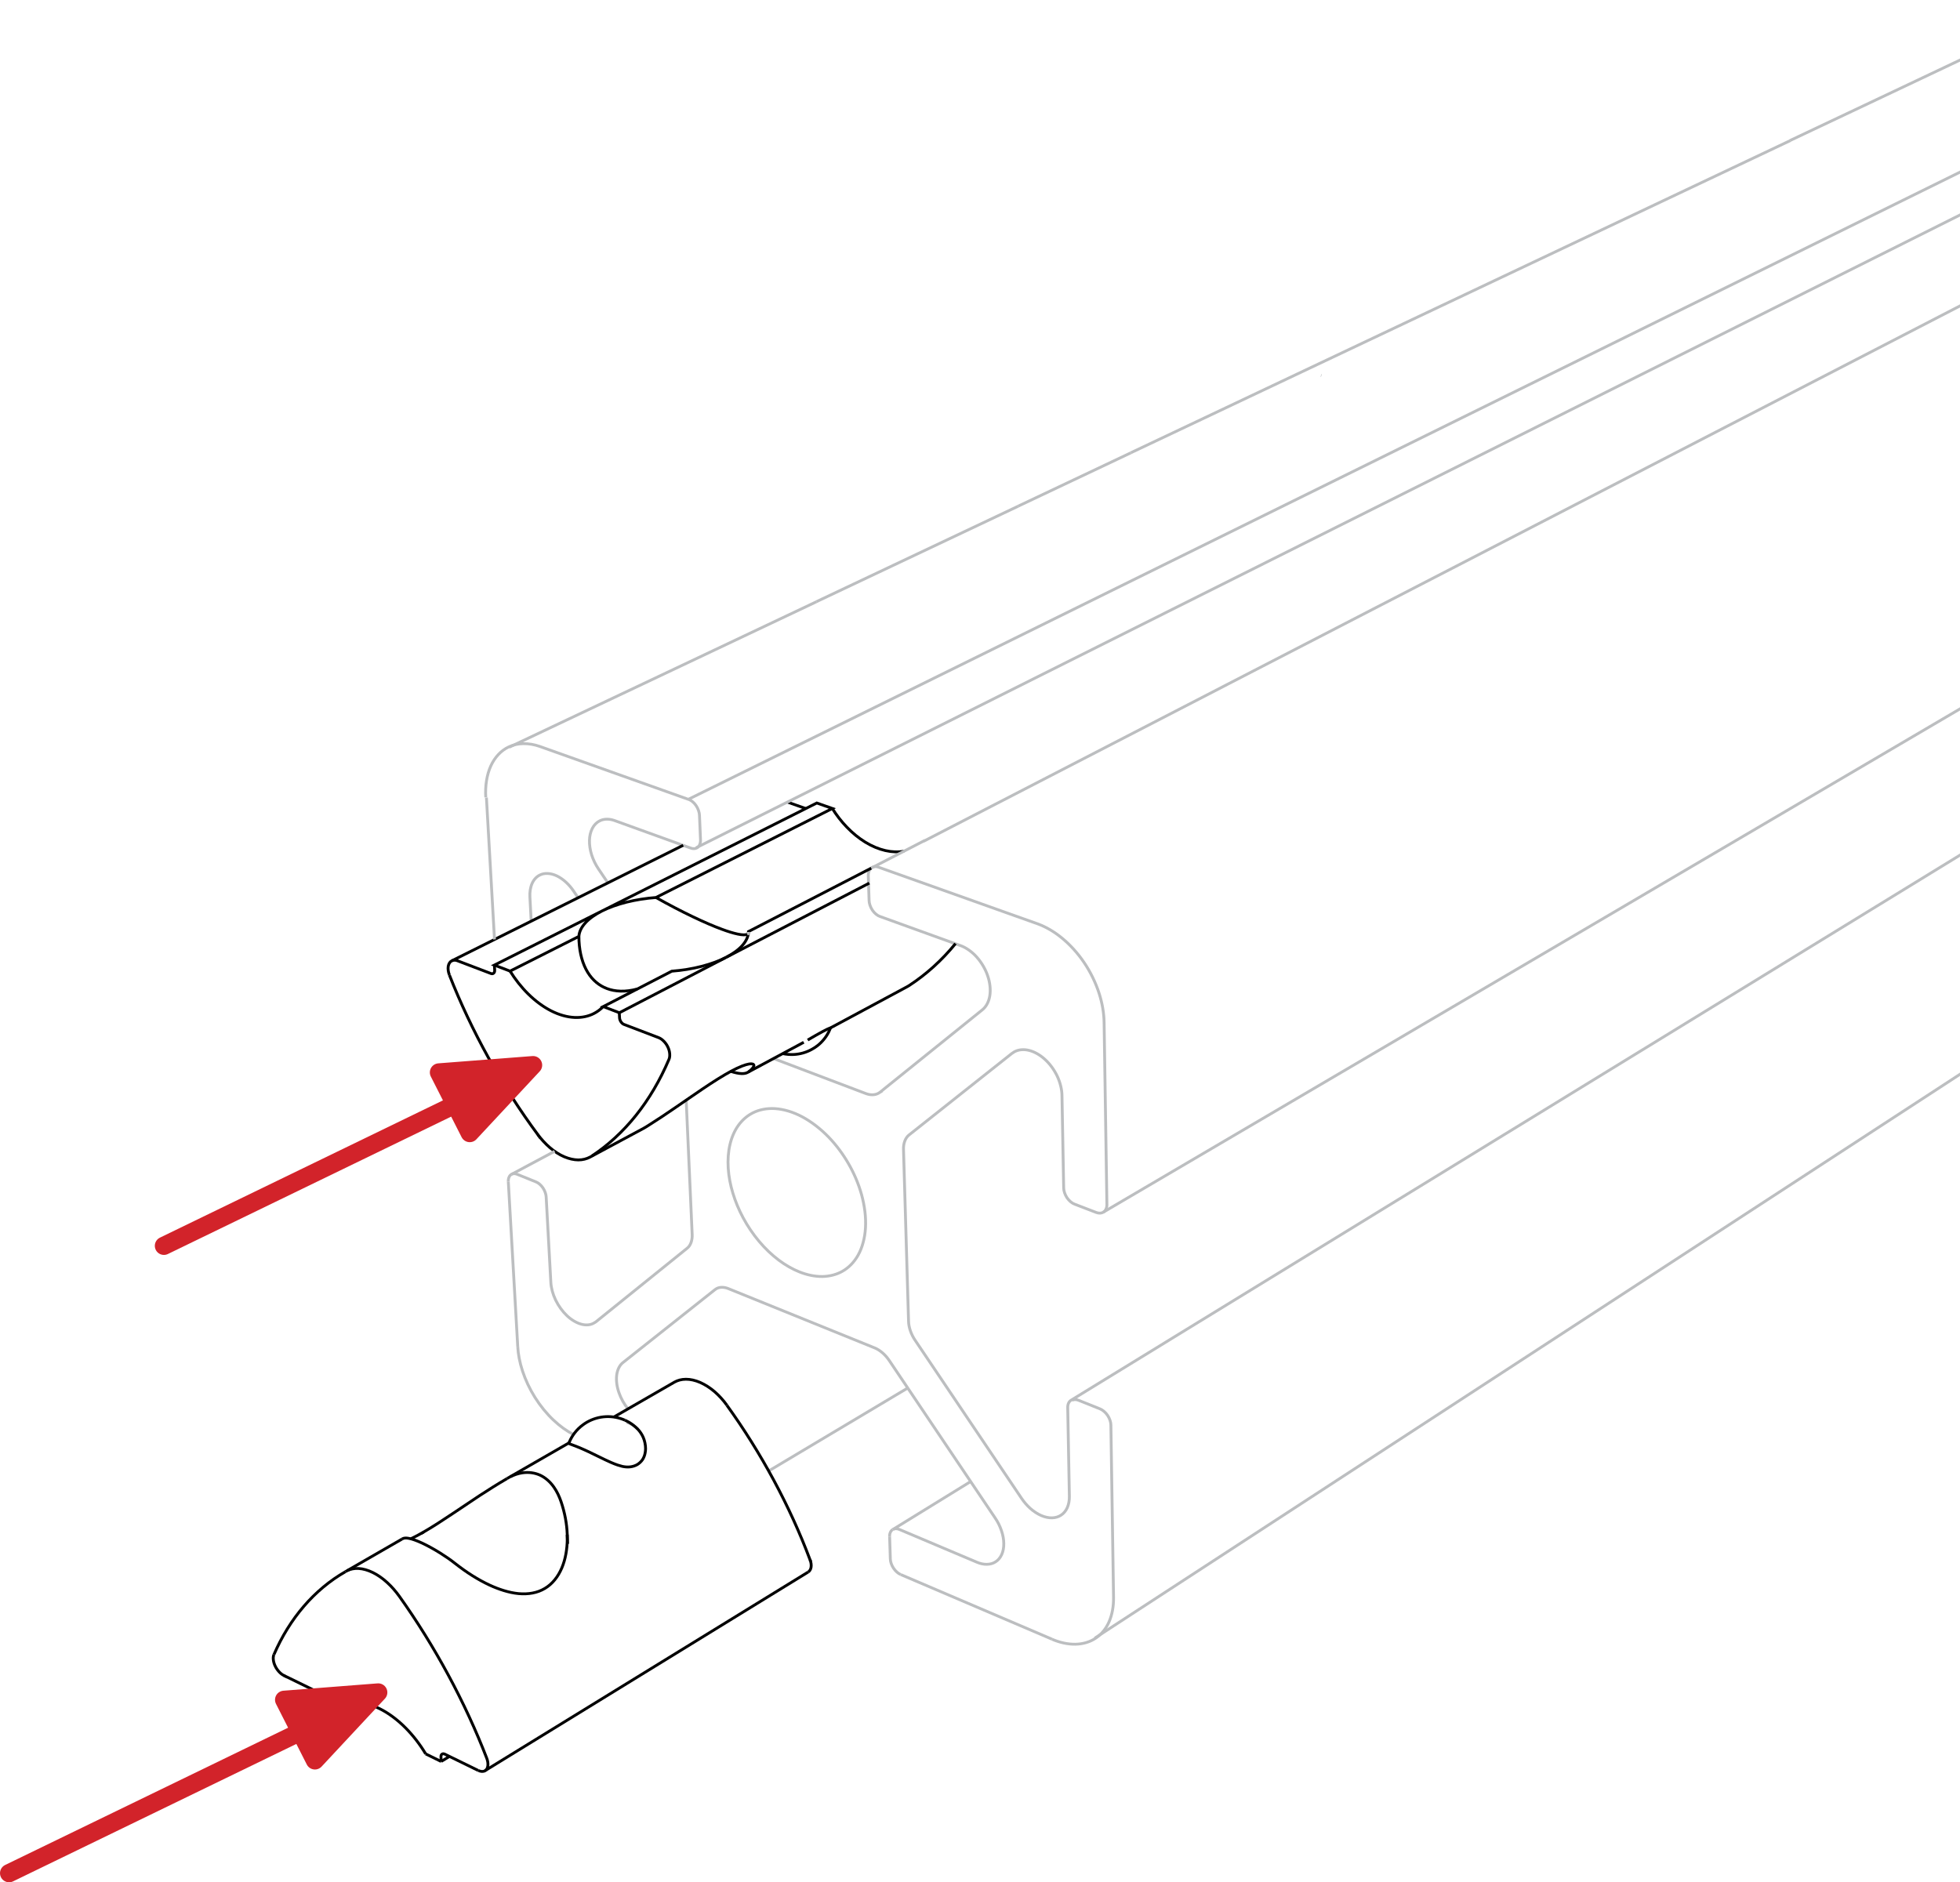 <?xml version="1.0" encoding="UTF-8" standalone="no"?>
<svg
   width="215.309pt"
   height="206.812pt"
   viewBox="0 0 215.309 206.812"
   version="1.1"
   id="svg2626"
   sodipodi:docname="insert-t-nut-slide.svg"
   inkscape:version="1.2 (dc2aedaf03, 2022-05-15)"
   xmlns:inkscape="http://www.inkscape.org/namespaces/inkscape"
   xmlns:sodipodi="http://sodipodi.sourceforge.net/DTD/sodipodi-0.dtd"
   xmlns="http://www.w3.org/2000/svg"
   xmlns:svg="http://www.w3.org/2000/svg">
  <sodipodi:namedview
     id="namedview2628"
     pagecolor="#ffffff"
     bordercolor="#666666"
     borderopacity="1.0"
     inkscape:showpageshadow="2"
     inkscape:pageopacity="0.0"
     inkscape:pagecheckerboard="0"
     inkscape:deskcolor="#d1d1d1"
     inkscape:document-units="pt"
     showgrid="false"
     inkscape:zoom="1.1087294"
     inkscape:cx="113.19263"
     inkscape:cy="10.8232"
     inkscape:window-width="1920"
     inkscape:window-height="1031"
     inkscape:window-x="0"
     inkscape:window-y="0"
     inkscape:window-maximized="1"
     inkscape:current-layer="svg2626" />
  <defs
     id="defs274">
    <g
       id="g200">
      <g
         id="glyph-0-0">
        <path
           d="m 0.734,0 h 3.656 v -6.406 h -3.656 z m 0.625,-0.625 V -5.781 H 3.75 V -0.625 Z m 0,0"
           id="path2" />
      </g>
      <g
         id="glyph-0-1">
        <path
           d="m 4.938,-5.531 v -0.875 H 0.844 V 0 H 1.812 v -2.703 h 2.656 v -0.875 H 1.812 V -5.531 Z m 0,0"
           id="path5" />
      </g>
      <g
         id="glyph-0-2">
        <path
           d="m 4.094,0 v -3.047 c 0,-1.047 -0.641,-1.562 -1.891,-1.562 -0.75,0 -1.203,0.141 -1.641,0.656 l 0.609,0.562 c 0.25,-0.328 0.5,-0.438 1,-0.438 0.703,0 1,0.266 1,0.844 V -2.656 H 1.969 c -1.047,0 -1.578,0.547 -1.578,1.312 0,0.391 0.125,0.734 0.359,0.984 0.281,0.281 0.656,0.406 1.219,0.406 0.562,0 0.891,-0.125 1.219,-0.453 V 0 Z M 3.172,-1.641 c 0,0.312 -0.062,0.531 -0.203,0.672 -0.234,0.234 -0.5,0.25 -0.859,0.25 -0.578,0 -0.828,-0.219 -0.828,-0.641 0,-0.406 0.281,-0.656 0.812,-0.656 h 1.078 z m 0,0"
           id="path8" />
      </g>
      <g
         id="glyph-0-3">
        <path
           d="m 4.469,-2.281 c 0,-0.703 -0.062,-1.469 -0.516,-1.938 -0.25,-0.25 -0.656,-0.391 -1.109,-0.391 -0.484,0 -0.859,0.109 -1.203,0.5 V -6.406 H 0.734 V 0 H 1.625 v -0.484 c 0.344,0.406 0.719,0.531 1.203,0.531 0.469,0 0.875,-0.141 1.125,-0.391 0.453,-0.469 0.516,-1.25 0.516,-1.938 z m -0.922,0 c 0,0.812 -0.125,1.516 -0.953,1.516 -0.828,0 -0.953,-0.703 -0.953,-1.516 0,-0.812 0.125,-1.516 0.953,-1.516 0.828,0 0.953,0.703 0.953,1.516 z m 0,0"
           id="path11" />
      </g>
      <g
         id="glyph-0-4">
        <path
           d="M 4.391,0 V -4.562 H 3.469 v 2.781 c 0,0.703 -0.438,1.016 -0.953,1.016 -0.516,0 -0.906,-0.312 -0.906,-1.016 V -4.562 H 0.688 v 2.922 c 0,0.5 0.109,0.938 0.453,1.281 0.266,0.266 0.656,0.406 1.125,0.406 0.469,0 0.906,-0.156 1.219,-0.5 V 0 Z m 0,0"
           id="path14" />
      </g>
      <g
         id="glyph-0-5">
        <path
           d="M 2.516,0 V -0.781 H 2.109 C 1.75,-0.781 1.625,-0.969 1.625,-1.312 V -6.406 H 0.703 v 5.141 c 0,0.688 0.375,1.266 1.25,1.266 z m 0,0"
           id="path17" />
      </g>
      <g
         id="glyph-0-6">
        <path
           d="m 4.109,-1.391 c 0,-0.812 -0.516,-1.219 -1.359,-1.297 L 2.031,-2.75 c -0.5,-0.047 -0.641,-0.25 -0.641,-0.516 0,-0.344 0.281,-0.594 0.828,-0.594 0.438,0 0.844,0.094 1.125,0.344 l 0.578,-0.594 c -0.422,-0.359 -1,-0.5 -1.688,-0.5 -0.953,0 -1.719,0.5 -1.719,1.391 0,0.797 0.5,1.188 1.344,1.25 l 0.734,0.062 c 0.438,0.047 0.609,0.234 0.609,0.547 0,0.438 -0.438,0.625 -1,0.625 -0.453,0 -0.938,-0.094 -1.312,-0.469 l -0.609,0.594 c 0.547,0.531 1.172,0.656 1.922,0.656 1.094,0 1.906,-0.484 1.906,-1.438 z m 0,0"
           id="path20" />
      </g>
      <g
         id="glyph-0-7">
        <path
           d="m 4.359,-2.016 v -0.406 c 0,-1.297 -0.703,-2.188 -1.922,-2.188 -1.172,0 -1.938,0.844 -1.938,2.328 0,1.734 0.906,2.328 2.047,2.328 C 3.344,0.047 3.781,-0.188 4.25,-0.656 L 3.672,-1.203 C 3.344,-0.875 3.078,-0.734 2.562,-0.734 c -0.75,0 -1.156,-0.5 -1.156,-1.281 z M 3.453,-2.656 H 1.406 c 0,-0.281 0.031,-0.406 0.109,-0.625 C 1.672,-3.625 2,-3.859 2.438,-3.859 c 0.422,0 0.75,0.234 0.891,0.578 0.094,0.219 0.125,0.344 0.125,0.625 z m 0,0"
           id="path23" />
      </g>
      <g
         id="glyph-0-8">
        <path
           d="M 3.938,-4.188 C 3.625,-4.5 3.281,-4.609 2.844,-4.609 c -0.516,0 -0.984,0.219 -1.219,0.547 v -0.5 H 0.734 V 0 h 0.906 v -2.766 c 0,-0.641 0.422,-1.031 0.922,-1.031 0.312,0 0.469,0.094 0.672,0.312 z m 0,0"
           id="path26" />
      </g>
      <g
         id="glyph-0-9" />
      <g
         id="glyph-0-10">
        <path
           d="M 6.484,0 V -6.406 H 5.516 L 3.688,-2.422 1.812,-6.406 H 0.844 V 0 H 1.812 v -4.281 l 1.516,3.125 h 0.719 l 1.469,-3.125 V 0 Z m 0,0"
           id="path30" />
      </g>
      <g
         id="glyph-0-11">
        <path
           d="M 1.641,0 V -4.562 H 0.734 V 0 Z m 0.031,-5.469 V -6.438 h -0.969 v 0.969 z m 0,0"
           id="path33" />
      </g>
      <g
         id="glyph-0-12">
        <path
           d="m 4.422,0 v -2.922 c 0,-0.5 -0.109,-0.938 -0.453,-1.281 -0.266,-0.266 -0.656,-0.406 -1.125,-0.406 -0.453,0 -0.906,0.156 -1.219,0.5 V -4.562 H 0.734 V 0 h 0.906 v -2.781 c 0,-0.703 0.438,-1.016 0.953,-1.016 0.516,0 0.922,0.312 0.922,1.016 V 0 Z m 0,0"
           id="path36" />
      </g>
      <g
         id="glyph-0-13">
        <path
           d="M 5.547,0 3.203,-6.406 H 2.422 L 0.078,0 h 1.031 l 0.438,-1.281 h 2.531 L 4.516,0 Z M 3.812,-2.109 H 1.844 l 0.984,-2.844 z m 0,0"
           id="path39" />
      </g>
      <g
         id="glyph-0-14">
        <path
           d="m 7.203,0 v -2.922 c 0,-0.5 -0.125,-0.938 -0.484,-1.281 -0.266,-0.266 -0.688,-0.406 -1.141,-0.406 -0.609,0 -1.062,0.203 -1.438,0.656 -0.281,-0.438 -0.734,-0.656 -1.297,-0.656 -0.453,0 -0.906,0.172 -1.219,0.5 V -4.562 H 0.734 V 0 h 0.906 v -2.781 c 0,-0.703 0.438,-1.016 0.953,-1.016 0.516,0 0.922,0.312 0.922,1.016 V 0 h 0.906 v -2.828 c 0,-0.656 0.453,-0.969 0.953,-0.969 0.516,0 0.922,0.312 0.922,1.016 V 0 Z m 0,0"
           id="path42" />
      </g>
      <g
         id="glyph-0-15">
        <path
           d="M 4.172,-4.562 H 3.188 L 2.141,-1.344 1.047,-4.562 H 0.078 L 1.672,-0.219 1.406,0.5 C 1.281,0.859 1.141,0.984 0.75,0.984 H 0.516 V 1.812 h 0.375 c 0.344,0 0.688,-0.078 0.938,-0.344 C 1.969,1.344 2.062,1.156 2.156,0.906 Z m 0,0"
           id="path45" />
      </g>
      <g
         id="glyph-0-16">
        <path
           d="M 4.891,0 V -0.875 H 1.812 V -6.406 H 0.844 V 0 Z m 0,0"
           id="path48" />
      </g>
      <g
         id="glyph-0-17">
        <path
           d="M 4.297,0 V -0.812 H 1.688 l 2,-2.469 c 0.406,-0.484 0.609,-0.812 0.609,-1.375 0,-1.109 -0.766,-1.812 -1.859,-1.812 -1.094,0 -1.859,0.734 -1.859,1.812 H 1.5 c 0,-0.719 0.453,-0.984 0.938,-0.984 0.594,0 0.938,0.391 0.938,0.969 0,0.328 -0.094,0.562 -0.344,0.859 l -2.469,3 V 0 Z m 0,0"
           id="path51" />
      </g>
      <g
         id="glyph-0-18">
        <path
           d="m 3.234,-2.062 v -0.859 h -2.625 V -2.062 Z m 0,0"
           id="path54" />
      </g>
      <g
         id="glyph-0-19">
        <path
           d="m 4.766,-5.531 v -0.875 h -4.5 v 0.875 H 2.031 V 0 H 3 v -5.531 z m 0,0"
           id="path57" />
      </g>
      <g
         id="glyph-0-20">
        <path
           d="m 2.641,0 v -0.781 h -0.375 C 1.922,-0.781 1.75,-0.984 1.75,-1.312 V -3.781 H 2.641 V -4.484 H 1.75 V -5.875 H 0.844 v 1.391 H 0.312 v 0.703 h 0.531 v 2.516 C 0.844,-0.609 1.234,0 2.094,0 Z m 0,0"
           id="path60" />
      </g>
      <g
         id="glyph-0-21">
        <path
           d="M 4.25,0 V -6.406 H 3.328 v 2.297 C 3,-4.5 2.625,-4.609 2.141,-4.609 c -0.469,0 -0.859,0.141 -1.109,0.391 -0.469,0.469 -0.516,1.234 -0.516,1.938 0,0.688 0.047,1.469 0.516,1.938 0.25,0.25 0.656,0.391 1.109,0.391 0.5,0 0.859,-0.125 1.203,-0.531 V 0 Z M 3.328,-2.281 c 0,0.812 -0.109,1.516 -0.938,1.516 -0.828,0 -0.953,-0.703 -0.953,-1.516 0,-0.812 0.125,-1.516 0.953,-1.516 0.828,0 0.938,0.703 0.938,1.516 z m 0,0"
           id="path63" />
      </g>
      <g
         id="glyph-0-22">
        <path
           d="m 4.312,-2.281 c 0,-0.766 -0.094,-1.344 -0.531,-1.797 -0.297,-0.312 -0.75,-0.531 -1.375,-0.531 -0.609,0 -1.062,0.219 -1.359,0.531 -0.422,0.453 -0.531,1.031 -0.531,1.797 0,0.766 0.109,1.344 0.531,1.797 0.297,0.297 0.75,0.531 1.359,0.531 0.625,0 1.078,-0.234 1.375,-0.531 C 4.219,-0.938 4.312,-1.516 4.312,-2.281 Z m -0.906,0 c 0,0.484 -0.047,0.969 -0.312,1.25 -0.172,0.172 -0.406,0.266 -0.688,0.266 -0.266,0 -0.484,-0.094 -0.656,-0.266 -0.281,-0.281 -0.312,-0.766 -0.312,-1.25 0,-0.5 0.031,-0.984 0.312,-1.25 0.172,-0.172 0.391,-0.266 0.656,-0.266 0.281,0 0.516,0.094 0.688,0.266 0.266,0.266 0.312,0.75 0.312,1.25 z m 0,0"
           id="path66" />
      </g>
      <g
         id="glyph-0-23">
        <path
           d="m 4.406,0 v -2.938 c 0,-1 -0.562,-1.672 -1.578,-1.672 -0.453,0 -0.859,0.156 -1.188,0.5 V -6.406 H 0.734 V 0 h 0.906 v -2.797 c 0,-0.688 0.422,-1 0.938,-1 0.516,0 0.906,0.312 0.906,1 V 0 Z m 0,0"
           id="path69" />
      </g>
      <g
         id="glyph-0-24">
        <path
           d="m 4.469,-2.281 c 0,-0.703 -0.062,-1.469 -0.516,-1.938 -0.25,-0.25 -0.656,-0.391 -1.125,-0.391 -0.484,0 -0.859,0.125 -1.203,0.531 V -4.562 H 0.734 v 6.406 h 0.906 v -2.312 c 0.344,0.391 0.719,0.516 1.203,0.516 0.453,0 0.859,-0.141 1.109,-0.391 0.453,-0.469 0.516,-1.25 0.516,-1.938 z m -0.922,0 c 0,0.812 -0.125,1.516 -0.953,1.516 -0.828,0 -0.953,-0.703 -0.953,-1.516 0,-0.812 0.125,-1.516 0.953,-1.516 0.828,0 0.953,0.703 0.953,1.516 z m 0,0"
           id="path72" />
      </g>
      <g
         id="glyph-0-25">
        <path
           d="m 2.672,-3.781 v -0.703 h -0.906 v -0.656 c 0,-0.328 0.156,-0.531 0.5,-0.531 h 0.406 v -0.781 h -0.562 c -0.859,0 -1.25,0.609 -1.25,1.266 v 0.703 h -0.531 v 0.703 h 0.531 V 0 h 0.906 V -3.781 Z M 4.516,0 V -4.484 H 3.594 V 0 Z m 0.031,-5.609 V -6.438 H 3.562 v 0.828 z m 0,0"
           id="path75" />
      </g>
      <g
         id="glyph-0-26">
        <path
           d="m 4.031,-0.594 -0.625,-0.609 c -0.297,0.328 -0.516,0.438 -0.875,0.438 -0.359,0 -0.656,-0.141 -0.844,-0.406 -0.203,-0.25 -0.281,-0.578 -0.281,-1.109 0,-0.531 0.078,-0.859 0.281,-1.109 0.188,-0.266 0.484,-0.406 0.844,-0.406 0.359,0 0.578,0.109 0.875,0.438 l 0.625,-0.625 c -0.438,-0.453 -0.875,-0.625 -1.5,-0.625 C 1.5,-4.609 0.5,-4 0.5,-2.281 c 0,1.703 1,2.328 2.031,2.328 0.625,0 1.062,-0.188 1.5,-0.641 z m 0,0"
           id="path78" />
      </g>
      <g
         id="glyph-0-27">
        <path
           d="M 6.609,-4.562 H 5.641 L 4.75,-1.344 3.703,-4.562 h -0.719 l -1.062,3.219 -0.875,-3.219 H 0.078 L 1.484,0 H 2.281 L 3.344,-3.188 4.406,0 H 5.188 Z m 0,0"
           id="path81" />
      </g>
      <g
         id="glyph-0-28">
        <path
           d="m 4.328,0 -1.562,-2.328 1.5,-2.234 H 3.156 L 2.266,-3.078 1.375,-4.562 H 0.266 l 1.5,2.234 L 0.203,0 H 1.312 L 2.266,-1.562 3.219,0 Z m 0,0"
           id="path84" />
      </g>
      <g
         id="glyph-0-29">
        <path
           d="M 1.797,0 V -1.094 H 0.703 V 0 Z m 0,0"
           id="path87" />
      </g>
      <g
         id="glyph-0-30">
        <path
           d="m 2.703,-3.781 v -0.703 h -0.906 v -0.656 c 0,-0.328 0.156,-0.531 0.5,-0.531 h 0.406 v -0.781 H 2.125 c -0.859,0 -1.25,0.609 -1.25,1.266 v 0.703 H 0.344 V -3.781 H 0.875 V 0 h 0.922 v -3.781 z m 0,0"
           id="path90" />
      </g>
      <g
         id="glyph-0-31">
        <path
           d="M 4.219,-0.031 V -4.562 H 3.328 v 0.484 c -0.344,-0.406 -0.719,-0.531 -1.203,-0.531 -0.453,0 -0.844,0.141 -1.094,0.391 -0.453,0.438 -0.516,1.078 -0.516,1.859 0,0.766 0.062,1.406 0.516,1.844 0.25,0.25 0.625,0.406 1.078,0.406 0.469,0 0.859,-0.125 1.188,-0.516 v 0.578 C 3.297,0.562 3,1.109 2.219,1.109 c -0.453,0 -0.703,-0.125 -0.984,-0.391 l -0.594,0.578 c 0.484,0.438 0.922,0.609 1.625,0.609 1.203,0 1.953,-0.812 1.953,-1.938 z M 3.297,-2.359 c 0,0.719 -0.109,1.422 -0.938,1.422 -0.828,0 -0.922,-0.703 -0.922,-1.422 0,-0.734 0.094,-1.438 0.922,-1.438 0.828,0 0.938,0.703 0.938,1.438 z m 0,0"
           id="path93" />
      </g>
      <g
         id="glyph-0-32">
        <path
           d="M 1.812,0 V -6.406 H 0.844 V 0 Z m 0,0"
           id="path96" />
      </g>
      <g
         id="glyph-0-33">
        <path
           d="m 5.344,-2.156 v -4.25 H 4.359 v 4.203 c 0,0.859 -0.531,1.391 -1.328,1.391 -0.797,0 -1.328,-0.531 -1.328,-1.391 V -6.406 h -0.969 v 4.25 c 0,1.312 1,2.203 2.297,2.203 1.312,0 2.312,-0.891 2.312,-2.203 z m 0,0"
           id="path99" />
      </g>
      <g
         id="glyph-0-34">
        <path
           d="M 4.172,-4.562 H 3.188 L 2.125,-1.344 1.047,-4.562 H 0.078 L 1.75,0 H 2.5 Z m 0,0"
           id="path102" />
      </g>
      <g
         id="glyph-0-35">
        <path
           d="M 4.734,0 2.953,-2.766 4.531,-4.562 H 3.422 l -1.781,2.109 V -6.406 H 0.734 V 0 h 0.906 V -1.344 L 2.328,-2.109 3.594,0 Z m 0,0"
           id="path105" />
      </g>
      <g
         id="glyph-0-36">
        <path
           d="m 1.75,0.547 v -1.594 H 0.703 v 2.438 z m 0,0"
           id="path108" />
      </g>
      <g
         id="glyph-1-0">
        <path
           d="M 0.562,0 H 4.656 V -6.406 H 0.562 Z M 1.531,-0.969 V -5.438 H 3.688 v 4.469 z m 0,0"
           id="path111" />
      </g>
      <g
         id="glyph-1-1">
        <path
           d="M 4.703,-5.078 V -6.406 H 0.312 v 2.344 h 1.391 v -1.016 h 1.375 L 1.078,0 h 1.625 z m 0,0"
           id="path114" />
      </g>
      <g
         id="glyph-2-0">
        <path
           d="M 2.188,0 H 15 V -21.359 H 2.188 Z M 4.797,-2.609 V -18.75 h 7.594 v 16.141 z m 0,0"
           id="path117" />
      </g>
      <g
         id="glyph-2-1">
        <path
           d="M 18.062,0 V -21.359 H 13.891 V -12.625 H 6.656 v -8.734 H 2.484 V 0 H 6.656 v -8.938 h 7.234 V 0 Z m 0,0"
           id="path120" />
      </g>
      <g
         id="glyph-2-2">
        <path
           d="M 11.344,0 V -21.359 H 7.438 l -4.344,3.781 V -13.375 L 7.438,-17.156 V 0 Z m 0,0"
           id="path123" />
      </g>
      <g
         id="glyph-2-3">
        <path
           d="M 6.516,0 V -4.438 H 2.047 V 0 Z m 0,0"
           id="path126" />
      </g>
      <g
         id="glyph-2-4" />
      <g
         id="glyph-2-5">
        <path
           d="m 17.547,-10.688 c 0,-3.688 0.031,-6.359 -2.125,-8.516 -1.5,-1.5 -3.328,-2.344 -5.766,-2.344 -2.422,0 -4.281,0.844 -5.781,2.344 -2.172,2.156 -2.109,4.828 -2.109,8.516 0,3.703 -0.062,6.375 2.109,8.531 1.5,1.5 3.359,2.344 5.781,2.344 2.438,0 4.266,-0.844 5.766,-2.344 2.156,-2.156 2.125,-4.828 2.125,-8.531 z m -4.172,0 c 0,4.125 -0.234,5.109 -1.047,6 -0.594,0.703 -1.531,1.141 -2.672,1.141 -1.141,0 -2.094,-0.438 -2.703,-1.141 -0.797,-0.891 -1.016,-1.875 -1.016,-6 0,-4.109 0.219,-5.094 1.016,-6 0.609,-0.688 1.562,-1.125 2.703,-1.125 1.141,0 2.078,0.438 2.672,1.125 0.812,0.906 1.047,1.891 1.047,6 z m 0,0"
           id="path130" />
      </g>
      <g
         id="glyph-2-6">
        <path
           d="M 26.438,-21.359 H 22.078 L 18.75,-7.891 14.844,-21.359 H 11.734 L 7.828,-7.891 4.531,-21.359 H 0.188 L 5.875,0 h 3.484 l 3.938,-12.953 L 17.219,0 h 3.484 z m 0,0"
           id="path133" />
      </g>
      <g
         id="glyph-2-7">
        <path
           d="m 16.234,-17.641 v -3.719 H 0.906 v 3.719 H 6.484 V 0 h 4.172 v -17.641 z m 0,0"
           id="path136" />
      </g>
      <g
         id="glyph-2-8">
        <path
           d="M 6.656,0 V -21.359 H 2.484 V 0 Z m 0,0"
           id="path139" />
      </g>
      <g
         id="glyph-2-9">
        <path
           d="M 18.844,0 V -21.359 H 14.672 V -8.281 L 6.203,-21.359 H 2.484 V 0 H 6.656 V -13.109 L 15.125,0 Z m 0,0"
           id="path142" />
      </g>
      <g
         id="glyph-2-10">
        <path
           d="m 16.297,-6.297 c 0,-1.891 -0.516,-3.453 -1.656,-4.531 -0.906,-0.844 -2.125,-1.375 -4.078,-1.656 L 8.047,-12.844 c -0.875,-0.109 -1.562,-0.453 -1.984,-0.844 -0.453,-0.406 -0.625,-0.984 -0.625,-1.516 0,-1.484 1.078,-2.703 3.297,-2.703 1.406,0 3.031,0.172 4.375,1.469 L 15.75,-19.047 c -1.828,-1.766 -3.953,-2.5 -6.906,-2.5 -4.609,0 -7.438,2.672 -7.438,6.484 0,1.797 0.516,3.188 1.531,4.203 0.969,0.922 2.312,1.5 4.141,1.766 l 2.578,0.359 c 1,0.156 1.469,0.359 1.891,0.75 C 12,-7.562 12.203,-6.938 12.203,-6.188 c 0,1.719 -1.312,2.641 -3.766,2.641 -1.984,0 -3.812,-0.438 -5.172,-1.797 L 0.562,-2.641 c 2.109,2.125 4.562,2.828 7.812,2.828 4.469,0 7.922,-2.344 7.922,-6.484 z m 0,0"
           id="path145" />
      </g>
      <g
         id="glyph-2-11">
        <path
           d="M 16.562,0 V -3.719 H 6.656 v -5.188 h 8.438 V -12.625 h -8.438 v -5.016 h 9.906 v -3.719 H 2.484 V 0 Z m 0,0"
           id="path148" />
      </g>
      <g
         id="glyph-2-12">
        <path
           d="m 18.656,0 -4.766,-9.203 c 2.062,-0.75 3.906,-2.609 3.906,-5.609 0,-3.578 -2.594,-6.547 -6.938,-6.547 h -8.375 V 0 H 6.656 v -8.516 h 3 L 13.828,0 Z M 13.625,-14.812 c 0,1.641 -1.203,2.812 -3.031,2.812 h -3.938 v -5.641 h 3.938 c 1.828,0 3.031,1.172 3.031,2.828 z m 0,0"
           id="path151" />
      </g>
      <g
         id="glyph-2-13">
        <path
           d="M 18.984,0 11.188,-21.359 H 7.922 L 0.156,0 H 4.5 L 5.797,-3.781 H 13.375 L 14.641,0 Z m -6.719,-7.297 h -5.312 L 9.656,-15.062 Z m 0,0"
           id="path154" />
      </g>
      <g
         id="glyph-2-14">
        <path
           d="m 11.016,-8.844 v -3.641 h -9.25 v 3.641 z m 0,0"
           id="path157" />
      </g>
      <g
         id="glyph-2-15">
        <path
           d="M 17.875,-7.312 V -21.359 H 13.734 V -7.469 c 0,2.453 -1.469,3.922 -3.719,3.922 -2.25,0 -3.688,-1.469 -3.688,-3.922 V -21.359 H 2.156 V -7.312 c 0,4.516 3.484,7.5 7.859,7.5 4.391,0 7.859,-2.984 7.859,-7.5 z m 0,0"
           id="path160" />
      </g>
      <g
         id="glyph-2-16">
        <path
           d="m 17.812,-14.703 c 0,-3.625 -2.625,-6.656 -7.047,-6.656 H 2.484 V 0 H 6.656 v -8.047 h 4.109 c 4.422,0 7.047,-3.016 7.047,-6.656 z m -4.156,0 c 0,1.75 -1.203,2.906 -3.094,2.906 H 6.656 v -5.844 h 3.906 c 1.891,0 3.094,1.203 3.094,2.938 z m 0,0"
           id="path163" />
      </g>
      <g
         id="glyph-2-17">
        <path
           d="m 16.562,-17.641 v -3.719 H 2.484 V 0 H 6.656 v -8.672 h 8.438 v -3.719 h -8.438 v -5.25 z m 0,0"
           id="path166" />
      </g>
      <g
         id="glyph-2-18">
        <path
           d="M 16.344,0 V -3.719 H 6.656 V -21.359 H 2.484 V 0 Z m 0,0"
           id="path169" />
      </g>
      <g
         id="glyph-3-0">
        <path
           d="m 0.688,0 h 5 v -7.828 h -5 z M 1.875,-1.188 V -6.641 H 4.5 V -1.188 Z m 0,0"
           id="path172" />
      </g>
      <g
         id="glyph-3-1">
        <path
           d="m 6.5,-3.922 c 0,-1.172 0.031,-2.266 -0.797,-3.094 -0.562,-0.578 -1.219,-0.875 -2.188,-0.875 -0.953,0 -1.609,0.297 -2.188,0.875 C 0.5,-6.188 0.531,-5.094 0.531,-3.922 c 0,1.188 -0.031,2.281 0.797,3.109 0.578,0.578 1.234,0.875 2.188,0.875 0.969,0 1.625,-0.297 2.188,-0.875 C 6.531,-1.641 6.5,-2.734 6.5,-3.922 Z m -1.922,0 c 0,1.438 -0.109,1.688 -0.281,1.922 C 4.141,-1.812 3.875,-1.656 3.516,-1.656 3.172,-1.656 2.891,-1.812 2.75,-2 2.578,-2.234 2.469,-2.484 2.469,-3.922 c 0,-1.422 0.109,-1.688 0.281,-1.922 0.141,-0.188 0.422,-0.344 0.766,-0.344 0.359,0 0.625,0.156 0.781,0.344 0.172,0.234 0.281,0.5 0.281,1.922 z m 0,0"
           id="path175" />
      </g>
      <g
         id="glyph-3-2">
        <path
           d="m 5.781,-2.953 c 0,-0.875 0.031,-1.906 -0.547,-2.484 -0.344,-0.344 -0.875,-0.547 -1.438,-0.547 -0.625,0 -1,0.188 -1.359,0.547 v -0.484 h -1.75 V 1.906 H 2.484 V -0.422 C 2.812,-0.094 3.219,0.062 3.812,0.062 4.375,0.062 4.891,-0.125 5.234,-0.469 5.812,-1.062 5.781,-2.094 5.781,-2.953 Z m -1.797,0 c 0,0.859 -0.078,1.391 -0.75,1.391 -0.672,0 -0.75,-0.531 -0.75,-1.391 0,-0.859 0.078,-1.406 0.75,-1.406 0.672,0 0.75,0.547 0.75,1.406 z m 0,0"
           id="path178" />
      </g>
      <g
         id="glyph-3-3">
        <path
           d="m 3.547,0 v -1.516 h -0.562 C 2.734,-1.516 2.625,-1.656 2.625,-1.875 V -4.297 H 3.547 V -5.688 H 2.625 V -7.375 H 0.812 v 1.688 H 0.281 v 1.391 H 0.812 V -1.75 c 0,0.812 0.531,1.75 1.844,1.75 z m 0,0"
           id="path181" />
      </g>
      <g
         id="glyph-3-4">
        <path
           d="M 2.484,0 V -5.688 H 0.688 V 0 Z m 0,-6.516 v -1.375 H 0.688 v 1.375 z m 0,0"
           id="path184" />
      </g>
      <g
         id="glyph-3-5">
        <path
           d="m 5.578,-2.953 c 0,-1.156 -0.156,-1.734 -0.656,-2.266 -0.344,-0.375 -0.938,-0.766 -1.891,-0.766 -0.969,0 -1.562,0.391 -1.906,0.766 -0.5,0.531 -0.656,1.109 -0.656,2.266 0,1.156 0.156,1.719 0.656,2.266 0.344,0.375 0.938,0.75 1.906,0.75 0.953,0 1.547,-0.375 1.891,-0.75 0.5,-0.547 0.656,-1.109 0.656,-2.266 z m -1.812,0 c 0,0.578 -0.031,1 -0.25,1.219 C 3.406,-1.609 3.25,-1.562 3.031,-1.562 2.812,-1.562 2.656,-1.609 2.547,-1.734 2.312,-1.953 2.281,-2.375 2.281,-2.953 c 0,-0.594 0.031,-1 0.266,-1.234 0.109,-0.109 0.266,-0.172 0.484,-0.172 0.219,0 0.375,0.062 0.484,0.172 0.219,0.234 0.25,0.641 0.25,1.234 z m 0,0"
           id="path187" />
      </g>
      <g
         id="glyph-3-6">
        <path
           d="m 5.734,0 v -3.781 c 0,-0.625 -0.078,-1.188 -0.594,-1.703 -0.312,-0.312 -0.766,-0.5 -1.328,-0.5 -0.469,0 -1,0.188 -1.375,0.547 v -0.484 h -1.75 V 0 h 1.797 v -3.547 c 0,-0.672 0.484,-0.812 0.734,-0.812 0.234,0 0.719,0.141 0.719,0.812 V 0 Z m 0,0"
           id="path190" />
      </g>
      <g
         id="glyph-3-7" />
      <g
         id="glyph-3-8">
        <path
           d="M 5.625,0 V -1.625 H 2.781 l 1.875,-1.984 C 5.281,-4.266 5.625,-4.703 5.625,-5.531 5.625,-7 4.562,-7.891 3.109,-7.891 c -1.359,0 -2.531,0.844 -2.531,2.375 h 1.812 c 0,-0.594 0.391,-0.75 0.719,-0.75 0.469,0 0.703,0.297 0.703,0.719 0,0.328 -0.109,0.531 -0.391,0.844 L 0.578,-1.625 V 0 Z m 0,0"
           id="path194" />
      </g>
      <g
         id="glyph-3-9">
        <path
           d="M 4.469,0 V -7.828 H 2.656 L 0.984,-6.375 v 1.922 L 2.656,-5.906 V 0 Z m 0,0"
           id="path197" />
      </g>
    </g>
    <clipPath
       id="clip-0">
      <path
         clip-rule="nonzero"
         d="M 571.191,229 H 579 v 10 h -7.809 z m 0,0"
         id="path202" />
    </clipPath>
    <clipPath
       id="clip-1">
      <path
         clip-rule="nonzero"
         d="M 571.191,225 H 581 v 11 h -9.809 z m 0,0"
         id="path205" />
    </clipPath>
    <clipPath
       id="clip-2">
      <path
         clip-rule="nonzero"
         d="m 637,181.043 h 9 V 182 h -9 z m 0,0"
         id="path208" />
    </clipPath>
    <clipPath
       id="clip-3">
      <path
         clip-rule="nonzero"
         d="m 599,181.043 h 15 V 188 h -15 z m 0,0"
         id="path211" />
    </clipPath>
    <clipPath
       id="clip-4">
      <path
         clip-rule="nonzero"
         d="m 621,181.043 h 44 V 273 h -44 z m 0,0"
         id="path214" />
    </clipPath>
    <clipPath
       id="clip-5">
      <path
         clip-rule="nonzero"
         d="m 637,181.043 h 88 V 355 h -88 z m 0,0"
         id="path217" />
    </clipPath>
    <clipPath
       id="clip-6">
      <path
         clip-rule="nonzero"
         d="m 637,181.043 h 42 V 257 h -42 z m 0,0"
         id="path220" />
    </clipPath>
    <clipPath
       id="clip-7">
      <path
         clip-rule="nonzero"
         d="m 658,416 h 18 v 11.266 h -18 z m 0,0"
         id="path223" />
    </clipPath>
    <clipPath
       id="clip-8">
      <path
         clip-rule="nonzero"
         d="m 657,181.043 h 41 V 241 h -41 z m 0,0"
         id="path226" />
    </clipPath>
    <clipPath
       id="clip-9">
      <path
         clip-rule="nonzero"
         d="M 376,181.043 H 542.711 V 274 H 376 Z m 0,0"
         id="path229" />
    </clipPath>
    <clipPath
       id="clip-10">
      <path
         clip-rule="nonzero"
         d="M 407,206 H 542.711 V 353 H 407 Z m 0,0"
         id="path232" />
    </clipPath>
    <clipPath
       id="clip-11">
      <path
         clip-rule="nonzero"
         d="m 519,181.043 h 23.711 V 201 H 519 Z m 0,0"
         id="path235" />
    </clipPath>
    <clipPath
       id="clip-12">
      <path
         clip-rule="nonzero"
         d="m 443,226 h 99.711 V 366 H 443 Z m 0,0"
         id="path238" />
    </clipPath>
    <clipPath
       id="clip-13">
      <path
         clip-rule="nonzero"
         d="M 399,181.043 H 542.711 V 279 H 399 Z m 0,0"
         id="path241" />
    </clipPath>
    <clipPath
       id="clip-14">
      <path
         clip-rule="nonzero"
         d="m 444,189 h 98.711 V 319 H 444 Z m 0,0"
         id="path244" />
    </clipPath>
    <clipPath
       id="clip-15">
      <path
         clip-rule="nonzero"
         d="M 418,181.043 H 542.711 V 281 H 418 Z m 0,0"
         id="path247" />
    </clipPath>
    <clipPath
       id="clip-16">
      <path
         clip-rule="nonzero"
         d="m 137,379 h 25 v 17 h -25 z m 0,0"
         id="path250" />
    </clipPath>
    <clipPath
       id="clip-17">
      <path
         clip-rule="nonzero"
         d="m 142,375 h 21 v 21 h -21 z m 0,0"
         id="path253" />
    </clipPath>
    <clipPath
       id="clip-18">
      <path
         clip-rule="nonzero"
         d="M 116,181.043 H 286.746 V 315 H 116 Z m 0,0"
         id="path256" />
    </clipPath>
    <clipPath
       id="clip-19">
      <path
         clip-rule="nonzero"
         d="M 142,181.043 H 286.746 V 396 H 142 Z m 0,0"
         id="path259" />
    </clipPath>
    <clipPath
       id="clip-20">
      <path
         clip-rule="nonzero"
         d="M 138,181.043 H 286.746 V 373 H 138 Z m 0,0"
         id="path262" />
    </clipPath>
    <clipPath
       id="clip-21">
      <path
         clip-rule="nonzero"
         d="M 96,181.043 H 286.746 V 311 H 96 Z m 0,0"
         id="path265" />
    </clipPath>
    <clipPath
       id="clip-22">
      <path
         clip-rule="nonzero"
         d="M 73,181.043 H 286.746 V 299 H 73 Z m 0,0"
         id="path268" />
    </clipPath>
    <clipPath
       id="clip-23">
      <path
         clip-rule="nonzero"
         d="M 141,181.043 H 286.746 V 353 H 141 Z m 0,0"
         id="path271" />
    </clipPath>
  </defs>
  <g
     clip-path="url(#clip-2)"
     id="g596"
     transform="translate(-327.402,-181.043)">
    <path
       fill="none"
       stroke-width="0.288"
       stroke-linecap="butt"
       stroke-linejoin="miter"
       stroke="#bcbec0"
       stroke-opacity="1"
       stroke-miterlimit="10"
       d="M 8.125e-4,1e-4 C 0.005,-0.105 0.028,-0.211 0.071,-0.308"
       transform="matrix(1,0,0,-1,641.319,176.688)"
       id="path594" />
  </g>
  <g
     id="g3091"
     transform="translate(-327.402,-181.043)">
    <path
       fill="none"
       stroke-width="0.25"
       stroke-linecap="butt"
       stroke-linejoin="miter"
       stroke="#bcbec0"
       stroke-opacity="1"
       stroke-miterlimit="10"
       d="M 0.001,-0.001 -0.815,-1.231 c -0.251,-0.372 -0.459,-0.81 -0.599,-1.251 -0.137,-0.444 -0.199,-0.892 -0.189,-1.286 0.009,-0.391 0.096,-0.769 0.254,-1.072 0.155,-0.306 0.385,-0.533 0.646,-0.662 0.366,-0.186 0.838,-0.192 1.3,-0.019 l 6.651,2.443 c 0.18,0.066 0.36,0.06 0.5,-0.009 0.22,-0.101 0.357,-0.41 0.338,-0.744 L 7.996,-5.99 C 7.99,-6.236 7.885,-6.57 7.708,-6.838 7.534,-7.109 7.283,-7.314 7.078,-7.387"
       transform="matrix(1.259,0,0,1.239,394.174,278.045)"
       id="path910" />
    <path
       fill="none"
       stroke-width="0.25"
       stroke-linecap="butt"
       stroke-linejoin="miter"
       stroke="#bcbec0"
       stroke-opacity="1"
       stroke-miterlimit="10"
       d="M -0.001,-9.05298e-4 C -0.172,0.103 -0.277,0.343 -0.265,0.614 -0.277,0.343 -0.172,0.103 -0.001,-9.05298e-4 Z m 0,0"
       transform="matrix(1.259,0,0,1.239,425.462,349.107)"
       id="path912" />
    <path
       fill="none"
       stroke-width="0.25"
       stroke-linecap="butt"
       stroke-linejoin="miter"
       stroke="#bcbec0"
       stroke-opacity="1"
       stroke-miterlimit="10"
       d="M 0.001,-0.001 C -0.349,-0.436 -0.619,-0.944 -0.781,-1.419 c -0.186,-0.517 -0.267,-1.1 -0.205,-1.589 0.062,-0.489 0.27,-0.886 0.549,-1.103 l 8.017,-6.459 c 0.037,-0.032 0.081,-0.06 0.124,-0.085 l 0.043,-0.025 c 0.279,-0.145 0.658,-0.136 1.024,0.019 l 12.743,5.248 c 0.456,0.18 0.947,0.612 1.279,1.119 L 32.028,9.663 c 0.472,0.69 0.763,1.579 0.76,2.285 0.006,0.353 -0.059,0.693 -0.183,0.971 -0.127,0.281 -0.313,0.504 -0.54,0.646 -0.419,0.281 -1.043,0.29 -1.636,0.025 l -6.744,-2.897 c -0.196,-0.085 -0.4,-0.091 -0.549,-0.013"
       transform="matrix(1.259,0,0,1.239,396.389,335.845)"
       id="path914" />
    <g
       clip-path="url(#clip-9)"
       id="g918">
      <path
         fill="none"
         stroke-width="0.25"
         stroke-linecap="butt"
         stroke-linejoin="miter"
         stroke="#bcbec0"
         stroke-opacity="1"
         stroke-miterlimit="10"
         d="M -0.002,-7.57076e-4 -169.794,85.112 l -12.951,-4.687 c -0.978,-0.35 -1.961,-0.334 -2.728,0.044 -0.646,0.306 -1.204,0.895 -1.558,1.686 -0.351,0.791 -0.5,1.781 -0.438,2.78 -0.062,-0.999 0.087,-1.989 0.438,-2.78 0.354,-0.791 0.912,-1.381 1.558,-1.686"
         transform="matrix(1.259,0,0,1.239,616.787,163.415)"
         id="path916" />
    </g>
    <path
       fill="none"
       stroke-width="0.25"
       stroke-linecap="butt"
       stroke-linejoin="miter"
       stroke="#bcbec0"
       stroke-opacity="1"
       stroke-miterlimit="10"
       d="M 0.001,3.1877e-4 C 0.035,0.653 0.169,1.4 0.423,2.175 0.675,2.951 1.047,3.761 1.51,4.508 1.972,5.255 2.528,5.945 3.111,6.503 3.691,7.064 4.297,7.496 4.865,7.789 4.297,7.496 3.691,7.064 3.111,6.503 2.528,5.945 1.972,5.255 1.51,4.508 1.047,3.761 0.675,2.951 0.423,2.175 0.169,1.4 0.035,0.653 0.001,3.1877e-4 Z m 0,0"
       transform="matrix(1.259,0,0,1.239,384.276,329.007)"
       id="path920" />
    <path
       fill="none"
       stroke-width="0.25"
       stroke-linecap="butt"
       stroke-linejoin="miter"
       stroke="#bcbec0"
       stroke-opacity="1"
       stroke-miterlimit="10"
       d="M 6.01441e-4,9.99088e-4 C -0.207,-0.216 -0.456,-0.39 -0.707,-0.503 -0.782,-0.535 -0.865,-0.566 -0.949,-0.595"
       transform="matrix(1.259,0,0,1.239,397.445,338.057)"
       id="path922" />
    <path
       fill="none"
       stroke-width="0.25"
       stroke-linecap="butt"
       stroke-linejoin="miter"
       stroke="#bcbec0"
       stroke-opacity="1"
       stroke-miterlimit="10"
       d="M 0.001,-9.40083e-4 C -0.188,0.094 -0.303,0.362 -0.281,0.661 -0.303,0.362 -0.188,0.094 0.001,-9.40083e-4 Z m 0,0"
       transform="matrix(1.259,0,0,1.239,383.596,310.068)"
       id="path924" />
    <path
       fill="none"
       stroke-width="0.25"
       stroke-linecap="butt"
       stroke-linejoin="miter"
       stroke="#bcbec0"
       stroke-opacity="1"
       stroke-miterlimit="10"
       d="M -1.7037e-4,5.13979e-4 9.14,-4.397 l 8.858,-4.262 8.808,-4.24 -8.808,4.24 -8.858,4.262 z m 0,0"
       transform="matrix(1.259,0,0,1.239,383.348,263.136)"
       id="path926" />
    <path
       fill="none"
       stroke-width="0.25"
       stroke-linecap="butt"
       stroke-linejoin="miter"
       stroke="#bcbec0"
       stroke-opacity="1"
       stroke-miterlimit="10"
       d="M 9.49632e-4,0.001 9.846,-4.736 Z m 0,0"
       transform="matrix(1.259,0,0,1.239,439.233,236.663)"
       id="path928" />
    <path
       fill="none"
       stroke-width="0.25"
       stroke-linecap="butt"
       stroke-linejoin="miter"
       stroke="#bcbec0"
       stroke-opacity="1"
       stroke-miterlimit="10"
       d="M 7.49097e-4,-8.8828e-5 0.522,11.905 C 0.55,12.429 0.382,12.905 0.081,13.138 l -7.964,6.528 -0.171,0.104 c -0.292,0.177 -0.695,0.217 -1.117,0.095 -0.425,-0.12 -0.872,-0.4 -1.238,-0.756 -0.369,-0.353 -0.726,-0.845 -0.981,-1.377 -0.251,-0.53 -0.397,-1.094 -0.419,-1.57 l -0.407,-7.565 c -0.006,-0.233 -0.109,-0.552 -0.279,-0.81 -0.171,-0.258 -0.413,-0.46 -0.605,-0.533 L -14.754,6.575 c -0.177,-0.076 -0.357,-0.072 -0.487,0"
       transform="matrix(1.259,0,0,1.239,402.78,301.918)"
       id="path930" />
    <path
       fill="none"
       stroke-width="0.25"
       stroke-linecap="butt"
       stroke-linejoin="miter"
       stroke="#bcbec0"
       stroke-opacity="1"
       stroke-miterlimit="10"
       d="M 3.43018e-4,8.72943e-4 C 0.003,0.228 0.103,0.549 0.28,0.814 0.453,1.079 0.702,1.293 0.907,1.375 0.702,1.293 0.453,1.079 0.28,0.814 0.103,0.549 0.003,0.228 3.43018e-4,8.72943e-4 Z m 0,0"
       transform="matrix(1.259,0,0,1.239,425.207,352.343)"
       id="path932" />
    <g
       clip-path="url(#clip-10)"
       id="g936">
      <path
         fill="none"
         stroke-width="0.25"
         stroke-linecap="butt"
         stroke-linejoin="miter"
         stroke="#bcbec0"
         stroke-opacity="1"
         stroke-miterlimit="10"
         d="M -1.55705e-4,-7.92342e-4 -161.122,100.418 c -0.186,0.11 -0.301,0.362 -0.292,0.649 l 0.143,7.861 c 0.009,0.369 -0.056,0.725 -0.183,1.018 -0.13,0.296 -0.326,0.526 -0.565,0.678 -0.202,0.132 -0.459,0.214 -0.751,0.224 -0.295,0.009 -0.627,-0.06 -0.959,-0.205 -0.332,-0.148 -0.661,-0.369 -0.959,-0.637 -0.292,-0.268 -0.549,-0.577 -0.754,-0.886 l -9.292,-14.027 c -0.338,-0.501 -0.559,-1.147 -0.568,-1.674 l -0.441,-15.237 c -0.022,-0.545 0.168,-1.043 0.487,-1.292 l 8.963,-7.221 c 0.065,-0.05 0.133,-0.098 0.205,-0.139 l 0.059,-0.032 c 0.341,-0.18 0.795,-0.221 1.263,-0.098 0.472,0.123 0.956,0.413 1.356,0.785 0.413,0.375 0.804,0.908 1.074,1.481 0.27,0.577 0.413,1.198 0.419,1.715 l 0.149,8.214 c 0,0.246 0.106,0.586 0.289,0.867 0.186,0.277 0.45,0.495 0.67,0.571 l 1.881,0.734 c 0.22,0.088 0.45,0.079 0.615,-0.019 0.199,-0.117 0.326,-0.388 0.317,-0.69 l -0.245,-16.158 c -0.012,-0.779 -0.149,-1.664 -0.441,-2.585 -0.292,-0.914 -0.739,-1.863 -1.304,-2.711 -0.565,-0.854 -1.251,-1.608 -1.955,-2.191 -0.705,-0.586 -1.434,-0.996 -2.101,-1.242 l -13.904,-5.031 c -0.186,-0.066 -0.376,-0.06 -0.518,0.019 -0.223,0.107 -0.366,0.413 -0.351,0.747 l 0.068,2.188 c 0.003,0.252 0.109,0.593 0.292,0.87 0.183,0.274 0.444,0.485 0.658,0.555 l 7.027,2.582 c 0.462,0.164 0.981,0.526 1.412,1.012 0.431,0.489 0.776,1.103 0.962,1.674 0.196,0.571 0.27,1.217 0.183,1.762 -0.084,0.545 -0.332,0.996 -0.655,1.251 l -8.907,7.291 0.006,0.003 -0.158,0.101 c -0.301,0.173 -0.714,0.18 -1.108,0.025 l -8.094,-3.121"
         transform="matrix(1.259,0,0,1.239,647.914,210.474)"
         id="path934" />
    </g>
    <path
       fill="none"
       stroke-width="0.25"
       stroke-linecap="butt"
       stroke-linejoin="miter"
       stroke="#bcbec0"
       stroke-opacity="1"
       stroke-miterlimit="10"
       d="M -8.87127e-4,-8.16733e-4 17.597,-8.464 Z m 0,0"
       transform="matrix(1.259,0,0,1.239,417.087,247.153)"
       id="path938" />
    <path
       fill="none"
       stroke-width="0.25"
       stroke-linecap="butt"
       stroke-linejoin="miter"
       stroke="#bcbec0"
       stroke-opacity="1"
       stroke-miterlimit="10"
       d="M 3.2749e-4,-2.60259e-5 C -0.484,0.321 -1.083,0.504 -1.738,0.517 -2.396,0.53 -3.106,0.372 -3.789,0.072 -3.106,0.372 -2.396,0.53 -1.738,0.517 -1.083,0.504 -0.484,0.321 3.2749e-4,-2.60259e-5 0.497,-0.325 0.916,-0.829 1.189,-1.459 1.465,-2.093 1.599,-2.853 1.586,-3.644 L 1.354,-18.925 c 0,-0.24 -0.102,-0.574 -0.286,-0.851 -0.183,-0.274 -0.447,-0.492 -0.664,-0.577 l -1.859,-0.756 c -0.205,-0.088 -0.419,-0.091 -0.577,-0.006"
       transform="matrix(1.259,0,0,1.239,447.73,361.059)"
       id="path940" />
    <path
       fill="none"
       stroke-width="0.25"
       stroke-linecap="butt"
       stroke-linejoin="miter"
       stroke="#bcbec0"
       stroke-opacity="1"
       stroke-miterlimit="10"
       d="M 0.001,-7.99664e-4 20.351,-9.791 57.542,-27.686 20.351,-9.791 Z m 0,0"
       transform="matrix(1.259,0,0,1.239,451.628,230.79)"
       id="path942" />
    <path
       fill="none"
       stroke-width="0.25"
       stroke-linecap="butt"
       stroke-linejoin="miter"
       stroke="#bcbec0"
       stroke-opacity="1"
       stroke-miterlimit="10"
       d="M -0.002,-0.001 -0.113,-2.135 c -0.025,-0.435 0.04,-0.867 0.192,-1.21 0.149,-0.344 0.391,-0.602 0.67,-0.741 0.192,-0.098 0.422,-0.151 0.677,-0.139 0.254,0.009 0.534,0.079 0.813,0.214 0.276,0.136 0.556,0.334 0.804,0.567 0.251,0.236 0.478,0.507 0.661,0.788 l 0.385,0.58"
       transform="matrix(1.259,0,0,1.239,385.756,282.251)"
       id="path944" />
    <path
       fill="none"
       stroke-width="0.25"
       stroke-linecap="butt"
       stroke-linejoin="miter"
       stroke="#bcbec0"
       stroke-opacity="1"
       stroke-miterlimit="10"
       d="M -7.52403e-4,2.0542e-4 C 0.536,-0.274 1.194,-0.419 1.936,-0.372 2.305,-0.347 2.693,-0.274 3.094,-0.154 3.491,-0.034 3.901,0.139 4.304,0.356 5.111,0.798 5.905,1.422 6.598,2.147 7.29,2.875 7.879,3.698 8.336,4.508 8.804,5.33 9.211,6.276 9.478,7.259 9.611,7.751 9.71,8.252 9.769,8.747 9.828,9.239 9.844,9.728 9.819,10.191 9.794,10.654 9.726,11.096 9.614,11.502 9.509,11.909 9.36,12.281 9.183,12.609 8.826,13.261 8.345,13.74 7.823,14.043 7.314,14.339 6.712,14.503 6.061,14.516 5.415,14.525 4.72,14.38 4.043,14.103 3.466,13.869 2.855,13.523 2.256,13.066 1.657,12.609 1.07,12.044 0.539,11.401 0.009,10.761 -0.466,10.046 -0.854,9.315 -1.242,8.58 -1.543,7.83 -1.754,7.114 -1.968,6.402 -2.111,5.649 -2.158,4.914 -2.204,4.177 -2.155,3.452 -2.003,2.806 -1.854,2.159 -1.602,1.583 -1.273,1.116 -0.944,0.653 -0.541,0.297 -0.1,0.054 Z m 0,0"
       transform="matrix(1.259,0,0,1.239,410.114,303.312)"
       id="path946" />
    <path
       fill="none"
       stroke-width="0.25"
       stroke-linecap="butt"
       stroke-linejoin="miter"
       stroke="#bcbec0"
       stroke-opacity="1"
       stroke-miterlimit="10"
       d="M -0.001,-8.36035e-4 0.036,0.012"
       transform="matrix(1.259,0,0,1.239,472.517,222.29)"
       id="path948" />
    <g
       clip-path="url(#clip-11)"
       id="g952">
      <path
         fill="none"
         stroke-width="0.25"
         stroke-linecap="butt"
         stroke-linejoin="miter"
         stroke="#bcbec0"
         stroke-opacity="1"
         stroke-miterlimit="10"
         d="M -0.001,5.40158e-4 8.016,-3.854 15.775,-7.59 31.221,-15.022 59.939,-28.841 31.221,-15.022 15.775,-7.59 8.016,-3.854 Z m 0,0"
         transform="matrix(1.259,0,0,1.239,524.048,196.48)"
         id="path950" />
    </g>
    <path
       fill="none"
       stroke-width="0.25"
       stroke-linecap="butt"
       stroke-linejoin="miter"
       stroke="#000000"
       stroke-opacity="1"
       stroke-miterlimit="10"
       d="M 0.001,0.001 C 2.236,1.287 4.436,2.334 5.765,2.823 6.807,3.217 7.68,3.421 7.968,3.261 8.027,3.229 8.064,3.185 8.077,3.125"
       transform="matrix(1.259,0,0,1.239,399.456,279.651)"
       id="path954" />
    <path
       fill="none"
       stroke-width="0.25"
       stroke-linecap="butt"
       stroke-linejoin="miter"
       stroke="#000000"
       stroke-opacity="1"
       stroke-miterlimit="10"
       d="M 0.001,0.001 0.023,0.004 -0.033,0.149 C -0.154,0.443 -0.315,0.72 -0.511,0.969 -0.679,1.186 -0.871,1.385 -1.085,1.558 c -0.171,0.136 -0.351,0.258 -0.546,0.362 -0.472,0.262 -0.993,0.41 -1.53,0.441 -0.329,0.016 -0.661,-0.009 -0.981,-0.079"
       transform="matrix(1.259,0,0,1.239,418.6,293.979)"
       id="path956" />
    <path
       fill="none"
       stroke-width="0.25"
       stroke-linecap="butt"
       stroke-linejoin="miter"
       stroke="#000000"
       stroke-opacity="1"
       stroke-miterlimit="10"
       d="M 0.001,-1.23751e-4 C -0.238,0.249 -0.508,0.454 -0.803,0.608 -1.274,0.857 -1.848,0.993 -2.491,0.964 -3.133,0.936 -3.838,0.741 -4.536,0.381 -5.235,0.022 -5.927,-0.501 -6.541,-1.116 -7.156,-1.731 -7.693,-2.437 -8.127,-3.146"
       transform="matrix(1.259,0,0,1.239,393.666,291.641)"
       id="path958" />
    <path
       fill="none"
       stroke-width="0.25"
       stroke-linecap="butt"
       stroke-linejoin="miter"
       stroke="#000000"
       stroke-opacity="1"
       stroke-miterlimit="10"
       d="M -0.001,-5.69185e-6 C -1.038,0.284 -1.947,0.236 -2.658,-0.041 -3.303,-0.287 -3.893,-0.757 -4.324,-1.472 -4.759,-2.188 -5.032,-3.143 -5.088,-4.255 c -0.006,-0.136 -0.009,-0.271 -0.009,-0.41 0.022,-0.397 0.214,-0.807 0.559,-1.191 0.348,-0.391 0.853,-0.75 1.452,-1.059 0.599,-0.306 1.338,-0.577 2.148,-0.785 0.81,-0.205 1.695,-0.347 2.564,-0.413 l 15.391,-7.896 -1.356,-0.485 -18.746,9.579 -9.388,4.797 1.372,0.533 6.006,-3.08"
       transform="matrix(1.259,0,0,1.239,397.412,289.707)"
       id="path960" />
    <path
       fill="none"
       stroke-width="0.25"
       stroke-linecap="butt"
       stroke-linejoin="miter"
       stroke="#000000"
       stroke-opacity="1"
       stroke-miterlimit="10"
       d="M 7.2344e-4,4.69317e-4 -4.903,2.677 C -5.036,2.749 -5.207,2.784 -5.418,2.777 -5.679,2.771 -6.005,2.699 -6.368,2.579"
       transform="matrix(1.259,0,0,1.239,415.694,295.562)"
       id="path962" />
    <path
       fill="none"
       stroke-width="0.25"
       stroke-linecap="butt"
       stroke-linejoin="miter"
       stroke="#000000"
       stroke-opacity="1"
       stroke-miterlimit="10"
       d="M -5.82788e-5,1.85444e-4 C 0.301,0.413 0.658,0.81 1.049,1.151 1.44,1.491 1.868,1.772 2.294,1.958 c 0.428,0.186 0.853,0.281 1.235,0.284 0.385,0 0.732,-0.095 1.018,-0.249 L 9.221,-0.558 C 9.295,-0.599 9.373,-0.646 9.444,-0.69 l 0.251,-0.161 c 0.695,-0.441 1.487,-0.98 2.297,-1.545 0.81,-0.561 1.639,-1.151 2.412,-1.68 0.413,-0.284 0.863,-0.583 1.288,-0.854 0.428,-0.271 0.829,-0.511 1.17,-0.697 0.341,-0.186 0.664,-0.34 0.934,-0.448 0.267,-0.107 0.481,-0.167 0.633,-0.192 0.276,-0.047 0.416,0.013 0.422,0.132 -0.003,0.123 -0.146,0.303 -0.372,0.492 l -0.09,0.069"
       transform="matrix(1.259,0,0,1.239,386.488,305.711)"
       id="path964" />
    <path
       fill="none"
       stroke-width="0.25"
       stroke-linecap="butt"
       stroke-linejoin="miter"
       stroke="#000000"
       stroke-opacity="1"
       stroke-miterlimit="10"
       d="M -1.70944e-4,0.001 C 1.418,-0.948 2.719,-2.158 3.855,-3.602 4.99,-5.042 5.962,-6.719 6.738,-8.572 6.859,-8.844 6.818,-9.304 6.638,-9.673 6.471,-10.044 6.129,-10.394 5.828,-10.502 l -3.014,-1.169 c -0.084,-0.028 -0.189,-0.117 -0.264,-0.23 -0.078,-0.113 -0.121,-0.255 -0.124,-0.359 l -0.022,-0.444 9.258,-4.883"
       transform="matrix(1.259,0,0,1.239,392.406,308.061)"
       id="path966" />
    <path
       fill="none"
       stroke-width="0.25"
       stroke-linecap="butt"
       stroke-linejoin="miter"
       stroke="#000000"
       stroke-opacity="1"
       stroke-miterlimit="10"
       d="M -5.82788e-5,1.85444e-4 C -3.125,-4.28 -5.798,-9.182 -7.719,-14.153 c 1.921,4.971 4.593,9.872 7.719,14.153 z m 0,0"
       transform="matrix(1.259,0,0,1.239,386.488,305.711)"
       id="path968" />
    <path
       fill="none"
       stroke-width="0.25"
       stroke-linecap="butt"
       stroke-linejoin="miter"
       stroke="#000000"
       stroke-opacity="1"
       stroke-miterlimit="10"
       d="M -0.001,-0.001 1.544,0.553"
       transform="matrix(1.259,0,0,1.239,413.963,269.193)"
       id="path970" />
    <path
       fill="none"
       stroke-width="0.25"
       stroke-linecap="butt"
       stroke-linejoin="miter"
       stroke="#000000"
       stroke-opacity="1"
       stroke-miterlimit="10"
       d="M -0.001,-5.65806e-4 C -1.19,1.481 -2.556,2.729 -4.033,3.709 -4.086,3.744 -4.135,3.776 -4.188,3.804 l -6.726,3.672 -0.037,0.006 c -0.037,0.013 -0.112,0.041 -0.22,0.095 -0.121,0.057 -0.279,0.142 -0.459,0.24 -0.177,0.095 -0.394,0.217 -0.624,0.353 l -0.642,0.378"
       transform="matrix(1.259,0,0,1.239,432.365,284.723)"
       id="path972" />
    <path
       fill="none"
       stroke-width="0.25"
       stroke-linecap="butt"
       stroke-linejoin="miter"
       stroke="#000000"
       stroke-opacity="1"
       stroke-miterlimit="10"
       d="M -1.63891e-4,2.86907e-4 -1.403,-0.545 4.578,-3.684 c 0.888,-0.069 1.788,-0.214 2.61,-0.432 0.819,-0.214 1.561,-0.492 2.157,-0.81 l 12.467,-6.569"
       transform="matrix(1.259,0,0,1.239,395.434,292.316)"
       id="path974" />
    <path
       fill="none"
       stroke-width="0.25"
       stroke-linecap="butt"
       stroke-linejoin="miter"
       stroke="#000000"
       stroke-opacity="1"
       stroke-miterlimit="10"
       d="M -2.35269e-5,3.91118e-4 C -0.149,0.07 -0.273,0.249 -0.313,0.486 -0.351,0.722 -0.307,1.019 -0.208,1.261 -0.307,1.019 -0.351,0.722 -0.313,0.486 -0.273,0.249 -0.149,0.07 -2.35269e-5,3.91118e-4 0.137,-0.072 0.32,-0.072 0.5,3.91118e-4 L 3.408,1.126 c 0.071,0.032 0.146,0.032 0.202,0 C 3.696,1.088 3.752,0.962 3.74,0.826 L 3.715,0.382"
       transform="matrix(1.259,0,0,1.239,377.035,286.609)"
       id="path976" />
    <path
       fill="none"
       stroke-width="0.25"
       stroke-linecap="butt"
       stroke-linejoin="miter"
       stroke="#000000"
       stroke-opacity="1"
       stroke-miterlimit="10"
       d="M 0.001,-7.21525e-4 C 0.6,-0.313 1.094,-0.685 1.426,-1.076 1.758,-1.47 1.928,-1.883 1.931,-2.273 l 10.717,-5.626"
       transform="matrix(1.259,0,0,1.239,407.194,286.212)"
       id="path978" />
    <path
       fill="none"
       stroke-width="0.25"
       stroke-linecap="butt"
       stroke-linejoin="miter"
       stroke="#000000"
       stroke-opacity="1"
       stroke-miterlimit="10"
       d="M 4.28287e-4,-0.001 C 0.351,0.576 0.779,1.146 1.27,1.66 1.757,2.177 2.31,2.637 2.884,2.996 3.458,3.353 4.057,3.605 4.634,3.74 5.211,3.873 5.764,3.888 6.257,3.797"
       transform="matrix(1.259,0,0,1.239,418.828,269.865)"
       id="path980" />
    <path
       fill="none"
       stroke-width="0.25"
       stroke-linecap="butt"
       stroke-linejoin="miter"
       stroke="#000000"
       stroke-opacity="1"
       stroke-miterlimit="10"
       d="M -2.35269e-5,3.91118e-4 20.186,-10.244 Z m 0,0"
       transform="matrix(1.259,0,0,1.239,377.035,286.609)"
       id="path982" />
    <path
       fill="none"
       stroke-width="0.25"
       stroke-linecap="butt"
       stroke-linejoin="miter"
       stroke="#bcbec0"
       stroke-opacity="1"
       stroke-miterlimit="10"
       d="M -0.001,-0.002 0.061,1.997 Z m 0,0"
       transform="matrix(1.259,0,0,1.239,425.13,349.869)"
       id="path984" />
    <g
       clip-path="url(#clip-12)"
       id="g988">
      <path
         fill="none"
         stroke-width="0.25"
         stroke-linecap="butt"
         stroke-linejoin="miter"
         stroke="#bcbec0"
         stroke-opacity="1"
         stroke-miterlimit="10"
         d="M -4.47671e-4,6.16947e-4 -158.887,105.246 Z m 0,0"
         transform="matrix(1.259,0,0,1.239,647.708,230.632)"
         id="path986" />
    </g>
    <path
       fill="none"
       stroke-width="0.25"
       stroke-linecap="butt"
       stroke-linejoin="miter"
       stroke="#bcbec0"
       stroke-opacity="1"
       stroke-miterlimit="10"
       d="M 0.001,8.50402e-4 0.007,0.136 -0.117,0.203"
       transform="matrix(1.259,0,0,1.239,409.631,283.44)"
       id="path990" />
    <path
       fill="none"
       stroke-width="0.25"
       stroke-linecap="butt"
       stroke-linejoin="miter"
       stroke="#bcbec0"
       stroke-opacity="1"
       stroke-miterlimit="10"
       d="M -9.68164e-4,-0.001 0.821,14.621 Z m 0,0"
       transform="matrix(1.259,0,0,1.239,383.243,310.888)"
       id="path992" />
    <g
       clip-path="url(#clip-13)"
       id="g996">
      <path
         fill="none"
         stroke-width="0.25"
         stroke-linecap="butt"
         stroke-linejoin="miter"
         stroke="#bcbec0"
         stroke-opacity="1"
         stroke-miterlimit="10"
         d="M -9.05751e-4,0.001 -169.307,86.154 Z m 0,0"
         transform="matrix(1.259,0,0,1.239,617.017,167.452)"
         id="path994" />
    </g>
    <path
       fill="none"
       stroke-width="0.25"
       stroke-linecap="butt"
       stroke-linejoin="miter"
       stroke="#bcbec0"
       stroke-opacity="1"
       stroke-miterlimit="10"
       d="M 0.001,-9.40083e-4 3.76,-2.04 Z m 0,0"
       transform="matrix(1.259,0,0,1.239,383.596,310.068)"
       id="path998" />
    <path
       fill="none"
       stroke-width="0.25"
       stroke-linecap="butt"
       stroke-linejoin="miter"
       stroke="#bcbec0"
       stroke-opacity="1"
       stroke-miterlimit="10"
       d="M -0.001,-9.05298e-4 6.799,-4.259 Z m 0,0"
       transform="matrix(1.259,0,0,1.239,425.462,349.107)"
       id="path1000" />
    <path
       fill="none"
       stroke-width="0.25"
       stroke-linecap="butt"
       stroke-linejoin="miter"
       stroke="#bcbec0"
       stroke-opacity="1"
       stroke-miterlimit="10"
       d="M 0.001,1.9331e-4 -12.122,7.351 Z m 0,0"
       transform="matrix(1.259,0,0,1.239,427.112,333.551)"
       id="path1002" />
    <path
       fill="none"
       stroke-width="0.25"
       stroke-linecap="butt"
       stroke-linejoin="miter"
       stroke="#bcbec0"
       stroke-opacity="1"
       stroke-miterlimit="10"
       d="M 3.00682e-4,2.18041e-4 0.705,12.583 Z m 0,0"
       transform="matrix(1.259,0,0,1.239,380.836,268.672)"
       id="path1004" />
    <g
       clip-path="url(#clip-14)"
       id="g1008">
      <path
         fill="none"
         stroke-width="0.25"
         stroke-linecap="butt"
         stroke-linejoin="miter"
         stroke="#bcbec0"
         stroke-opacity="1"
         stroke-miterlimit="10"
         d="M -5.07258e-4,0.001 -162.385,96.962 Z m 0,0"
         transform="matrix(1.259,0,0,1.239,653.036,194.1)"
         id="path1006" />
    </g>
    <path
       fill="none"
       stroke-width="0.25"
       stroke-linecap="butt"
       stroke-linejoin="miter"
       stroke="#010101"
       stroke-opacity="1"
       stroke-miterlimit="10"
       d="M -0.001,-0.001 -2.912,-1.448 c -0.087,-0.041 -0.177,-0.047 -0.236,-0.006 -0.068,0.038 -0.106,0.136 -0.099,0.246 l 0.019,0.41"
       transform="matrix(1.259,0,0,1.239,379.931,375.572)"
       id="path1010" />
    <path
       fill="none"
       stroke-width="0.25"
       stroke-linecap="butt"
       stroke-linejoin="miter"
       stroke="#010101"
       stroke-opacity="1"
       stroke-miterlimit="10"
       d="M -2.83083e-4,3.04649e-4 C 0.279,-0.142 0.617,-0.22 1.002,-0.195 c 0.382,0.022 0.81,0.145 1.238,0.359 0.428,0.214 0.863,0.523 1.257,0.892 0.397,0.366 0.754,0.791 1.058,1.22 3.097,4.416 5.754,9.422 7.622,14.351 0.087,0.224 0.127,0.473 0.099,0.675 -0.025,0.205 -0.115,0.359 -0.242,0.435 -0.149,0.098 -0.379,0.088 -0.602,-0.025 0.223,0.113 0.453,0.123 0.602,0.025"
       transform="matrix(1.259,0,0,1.239,365.539,353.621)"
       id="path1012" />
    <path
       fill="none"
       stroke-width="0.25"
       stroke-linecap="butt"
       stroke-linejoin="miter"
       stroke="#010101"
       stroke-opacity="1"
       stroke-miterlimit="10"
       d="M -7.58087e-4,0.001 C 0.331,-0.169 0.691,-0.292 1.054,-0.345 1.588,-0.424 2.125,-0.349 2.585,-0.14 3.041,0.074 3.466,0.443 3.795,0.925 4.062,1.309 4.273,1.767 4.428,2.236 4.742,3.185 4.925,4.165 4.959,5.108 V 5.13 L 4.987,5.864 4.962,5.877"
       transform="matrix(1.259,0,0,1.239,383.47,343.295)"
       id="path1014" />
    <path
       fill="none"
       stroke-width="0.25"
       stroke-linecap="butt"
       stroke-linejoin="miter"
       stroke="#010101"
       stroke-opacity="1"
       stroke-miterlimit="10"
       d="M 3.00108e-4,0.001 0.059,-0.144 C 0.174,-0.409 0.32,-0.661 0.491,-0.888 0.702,-1.171 0.956,-1.424 1.242,-1.632 L 1.394,-1.742 1.416,-1.754 1.574,-1.855 C 2.08,-2.148 2.648,-2.319 3.231,-2.347 3.802,-2.375 4.373,-2.265 4.895,-2.032 4.373,-2.265 3.802,-2.375 3.231,-2.347 2.648,-2.319 2.08,-2.148 1.574,-1.855 l -0.158,0.101 -0.022,0.013 -0.152,0.11 c -0.286,0.208 -0.54,0.46 -0.751,0.744 -0.171,0.227 -0.317,0.479 -0.431,0.744 z m 0,0"
       transform="matrix(1.259,0,0,1.239,389.894,339.604)"
       id="path1016" />
    <path
       fill="none"
       stroke-width="0.25"
       stroke-linecap="butt"
       stroke-linejoin="miter"
       stroke="#010101"
       stroke-opacity="1"
       stroke-miterlimit="10"
       d="M -6.8491e-4,0.001 C 0.35,-0.204 0.76,-0.462 1.191,-0.739 c 0.428,-0.281 0.878,-0.58 1.291,-0.861 0.77,-0.52 1.592,-1.087 2.39,-1.623 0.801,-0.53 1.577,-1.028 2.263,-1.431 l 0.137,-0.082 -0.137,0.082 c -0.686,0.403 -1.462,0.901 -2.263,1.431 -0.798,0.536 -1.62,1.103 -2.39,1.623 -0.413,0.281 -0.863,0.58 -1.291,0.861 -0.431,0.277 -0.841,0.536 -1.192,0.741 z m 0,0"
       transform="matrix(1.259,0,0,1.239,373.95,349.366)"
       id="path1018" />
    <path
       fill="none"
       stroke-width="0.25"
       stroke-linecap="butt"
       stroke-linejoin="miter"
       stroke="#010101"
       stroke-opacity="1"
       stroke-miterlimit="10"
       d="M -4.07331e-4,-7.49766e-4 C -0.298,-0.42 -0.655,-0.83 -1.053,-1.183 c -0.397,-0.347 -0.835,-0.637 -1.269,-0.832 -0.435,-0.192 -0.866,-0.29 -1.251,-0.287 -0.388,0 -0.726,0.098 -1.006,0.258 l -0.074,0.044 -5.208,3.048"
       transform="matrix(1.259,0,0,1.239,407.251,335.438)"
       id="path1020" />
    <path
       fill="none"
       stroke-width="0.25"
       stroke-linecap="butt"
       stroke-linejoin="miter"
       stroke="#010101"
       stroke-opacity="1"
       stroke-miterlimit="10"
       d="M -5.21971e-4,0.001 C 0.465,-0.282 1.052,-0.415 1.694,-0.364 2.337,-0.311 3.038,-0.078 3.715,0.298 4.391,0.673 5.099,1.221 5.75,1.892 6.402,2.564 7.004,3.358 7.482,4.175 7.004,3.358 6.402,2.564 5.75,1.892 5.099,1.221 4.391,0.673 3.715,0.298 3.038,-0.078 2.337,-0.311 1.694,-0.364 1.052,-0.415 0.465,-0.282 -5.21971e-4,0.001 Z m 0,0"
       transform="matrix(1.259,0,0,1.239,364.743,368.577)"
       id="path1022" />
    <path
       fill="none"
       stroke-width="0.25"
       stroke-linecap="butt"
       stroke-linejoin="miter"
       stroke="#010101"
       stroke-opacity="1"
       stroke-miterlimit="10"
       d="M -0.001,-0.001 0.151,-0.071 C 0.436,-0.213 0.774,-0.395 1.125,-0.603 0.774,-0.395 0.436,-0.213 0.151,-0.071 Z m 0,0"
       transform="matrix(1.259,0,0,1.239,372.533,350.111)"
       id="path1024" />
    <path
       fill="none"
       stroke-width="0.25"
       stroke-linecap="butt"
       stroke-linejoin="miter"
       stroke="#010101"
       stroke-opacity="1"
       stroke-miterlimit="10"
       d="M 3.00108e-4,0.001 C -0.012,0.03 0.053,0.061 0.165,0.105 0.267,0.146 0.425,0.2 0.63,0.282 0.832,0.361 1.077,0.468 1.326,0.581 1.577,0.692 1.875,0.837 2.188,0.994 2.502,1.149 2.834,1.319 3.144,1.467 3.486,1.634 3.898,1.82 4.243,1.94 4.376,1.984 4.513,2.025 4.65,2.06 4.867,2.11 5.1,2.132 5.317,2.11 5.559,2.085 5.782,2.012 5.965,1.905 6.145,1.795 6.313,1.637 6.437,1.448 6.543,1.272 6.62,1.073 6.654,0.868 6.679,0.739 6.689,0.613 6.692,0.49 6.692,0.165 6.614,-0.216 6.487,-0.509 6.378,-0.765 6.214,-1.023 6.012,-1.238 5.804,-1.455 5.568,-1.647 5.314,-1.808 5.18,-1.89 5.037,-1.966 4.895,-2.032"
       transform="matrix(1.259,0,0,1.239,389.894,339.604)"
       id="path1026" />
    <path
       fill="none"
       stroke-width="0.25"
       stroke-linecap="butt"
       stroke-linejoin="miter"
       stroke="#010101"
       stroke-opacity="1"
       stroke-miterlimit="10"
       d="M -0.002,-0.001 C 0.113,-0.099 0.234,-0.187 0.365,-0.269"
       transform="matrix(1.259,0,0,1.239,364.283,368.908)"
       id="path1028" />
    <path
       fill="none"
       stroke-width="0.25"
       stroke-linecap="butt"
       stroke-linejoin="miter"
       stroke="#010101"
       stroke-opacity="1"
       stroke-miterlimit="10"
       d="M 1.78683e-4,0.001 C -0.003,-0.096 -0.046,-0.226 -0.118,-0.339 c -0.071,-0.113 -0.171,-0.205 -0.251,-0.243 0.081,0.038 0.18,0.129 0.251,0.243 0.071,0.113 0.115,0.243 0.118,0.34 z m 0,0"
       transform="matrix(1.259,0,0,1.239,362.586,367.584)"
       id="path1030" />
    <path
       fill="none"
       stroke-width="0.25"
       stroke-linecap="butt"
       stroke-linejoin="miter"
       stroke="#010101"
       stroke-opacity="1"
       stroke-miterlimit="10"
       d="M -0.001,9.83869e-4 C 0.123,-0.075 0.222,-0.229 0.253,-0.425 0.284,-0.626 0.25,-0.866 0.166,-1.077 c 0.084,0.211 0.118,0.451 0.087,0.652 -0.031,0.195 -0.13,0.35 -0.254,0.426 z m 0,0"
       transform="matrix(1.259,0,0,1.239,416.181,353.768)"
       id="path1032" />
    <path
       fill="none"
       stroke-width="0.25"
       stroke-linecap="butt"
       stroke-linejoin="miter"
       stroke="#010101"
       stroke-opacity="1"
       stroke-miterlimit="10"
       d="M -0.001,-6.09266e-4 C 0.005,0.141 0.008,0.28 0.005,0.419 -0.004,1.27 -0.147,2.177 -0.473,2.956 -0.637,3.347 -0.842,3.703 -1.094,4.012 -1.339,4.318 -1.63,4.576 -1.956,4.772 -2.279,4.967 -2.639,5.106 -3.027,5.178 -3.412,5.254 -3.825,5.267 -4.244,5.229 -5.088,5.147 -5.969,4.85 -6.77,4.475 -7.785,3.996 -8.8,3.337 -9.759,2.571 c -0.41,-0.331 -0.866,-0.649 -1.313,-0.933 -0.562,-0.359 -1.114,-0.662 -1.574,-0.883 -0.462,-0.217 -0.875,-0.372 -1.182,-0.429 -0.245,-0.047 -0.431,-0.032 -0.562,0.047 l -0.031,0.016"
       transform="matrix(1.259,0,0,1.239,389.712,349.661)"
       id="path1034" />
    <path
       fill="none"
       stroke-width="0.25"
       stroke-linecap="butt"
       stroke-linejoin="miter"
       stroke="#010101"
       stroke-opacity="1"
       stroke-miterlimit="10"
       d="M 9.59212e-4,-0.001 C 1.363,-3.204 3.517,-5.77 6.239,-7.352 3.517,-5.77 1.363,-3.204 9.59212e-4,-0.001 Z m 0,0"
       transform="matrix(1.259,0,0,1.239,357.495,362.838)"
       id="path1036" />
    <path
       fill="none"
       stroke-width="0.25"
       stroke-linecap="butt"
       stroke-linejoin="miter"
       stroke="#010101"
       stroke-opacity="1"
       stroke-miterlimit="10"
       d="M 0.001,-0.001 C -0.03,0.015 -0.045,0.03 -0.051,0.04 -0.045,0.03 -0.03,0.015 0.001,-0.001 Z m 0,0"
       transform="matrix(1.259,0,0,1.239,389.959,339.548)"
       id="path1038" />
    <path
       fill="none"
       stroke-width="0.25"
       stroke-linecap="butt"
       stroke-linejoin="miter"
       stroke="#010101"
       stroke-opacity="1"
       stroke-miterlimit="10"
       d="M -5.31843e-4,0.001 C -1.742,-4.73 -4.277,-9.515 -7.263,-13.714 c 2.986,4.199 5.521,8.983 7.262,13.715 z m 0,0"
       transform="matrix(1.259,0,0,1.239,416.391,352.432)"
       id="path1040" />
    <path
       fill="none"
       stroke-width="0.25"
       stroke-linecap="butt"
       stroke-linejoin="miter"
       stroke="#010101"
       stroke-opacity="1"
       stroke-miterlimit="10"
       d="M 0.001,3.98347e-4 C -0.278,-0.132 -0.598,-0.485 -0.756,-0.841 c -0.171,-0.353 -0.217,-0.779 -0.106,-1.012 -0.112,0.233 -0.065,0.659 0.106,1.012 0.158,0.356 0.478,0.709 0.757,0.842 z m 0,0"
       transform="matrix(1.259,0,0,1.239,358.58,365.132)"
       id="path1042" />
    <path
       fill="none"
       stroke-width="0.25"
       stroke-linecap="butt"
       stroke-linejoin="miter"
       stroke="#010101"
       stroke-opacity="1"
       stroke-miterlimit="10"
       d="M -8.93214e-5,7.9726e-4 1.356,0.675 Z m 0,0"
       transform="matrix(1.259,0,0,1.239,374.16,373.749)"
       id="path1044" />
    <path
       fill="none"
       stroke-width="0.25"
       stroke-linecap="butt"
       stroke-linejoin="miter"
       stroke="#010101"
       stroke-opacity="1"
       stroke-miterlimit="10"
       d="M 0.001,-4.89063e-4 4.939,-2.891 Z m 0,0"
       transform="matrix(1.259,0,0,1.239,365.346,353.727)"
       id="path1046" />
    <path
       fill="none"
       stroke-width="0.25"
       stroke-linecap="butt"
       stroke-linejoin="miter"
       stroke="#010101"
       stroke-opacity="1"
       stroke-miterlimit="10"
       d="M -5.95963e-4,0.001 1.325,0.657 Z m 0,0"
       transform="matrix(1.259,0,0,1.239,362.614,368.092)"
       id="path1048" />
    <path
       fill="none"
       stroke-width="0.25"
       stroke-linecap="butt"
       stroke-linejoin="miter"
       stroke="#010101"
       stroke-opacity="1"
       stroke-miterlimit="10"
       d="M 1.78683e-4,0.001 0.022,0.411 Z m 0,0"
       transform="matrix(1.259,0,0,1.239,362.586,367.584)"
       id="path1050" />
    <path
       fill="none"
       stroke-width="0.25"
       stroke-linecap="butt"
       stroke-linejoin="miter"
       stroke="#010101"
       stroke-opacity="1"
       stroke-miterlimit="10"
       d="M -0.001,9.83869e-4 -28.198,17.618 Z m 0,0"
       transform="matrix(1.259,0,0,1.239,416.181,353.768)"
       id="path1052" />
    <path
       fill="none"
       stroke-width="0.25"
       stroke-linecap="butt"
       stroke-linejoin="miter"
       stroke="#010101"
       stroke-opacity="1"
       stroke-miterlimit="10"
       d="M 0.001,3.98347e-4 2.813,1.397 Z m 0,0"
       transform="matrix(1.259,0,0,1.239,358.58,365.132)"
       id="path1054" />
    <path
       fill="none"
       stroke-width="0.25"
       stroke-linecap="butt"
       stroke-linejoin="miter"
       stroke="#010101"
       stroke-opacity="1"
       stroke-miterlimit="10"
       d="M -0.002,-0.001 0.777,-0.468 Z m 0,0"
       transform="matrix(1.259,0,0,1.239,364.283,368.908)"
       id="path1056" />
    <path
       fill="none"
       stroke-width="0.25"
       stroke-linecap="butt"
       stroke-linejoin="miter"
       stroke="#010101"
       stroke-opacity="1"
       stroke-miterlimit="10"
       d="M 2.41043e-4,-1.04725e-4 -0.726,0.447 Z m 0,0"
       transform="matrix(1.259,0,0,1.239,376.781,374.027)"
       id="path1058" />
    <path
       fill="none"
       stroke-width="0.25"
       stroke-linecap="butt"
       stroke-linejoin="miter"
       stroke="#010101"
       stroke-opacity="1"
       stroke-miterlimit="10"
       d="M -4.98556e-4,1.031e-6 5.499,-3.218 Z m 0,0"
       transform="matrix(1.259,0,0,1.239,383.102,343.496)"
       id="path1060" />
    <path
       fill="none"
       stroke-width="0.25"
       stroke-linecap="butt"
       stroke-linejoin="miter"
       stroke="#bcbec0"
       stroke-opacity="1"
       stroke-miterlimit="10"
       d="M 0.002,1.81885e-4 13.198,5.731 Z m 0,0"
       transform="matrix(1.259,0,0,1.239,426.35,354.047)"
       id="path1062" />
    <g
       clip-path="url(#clip-15)"
       id="g1066">
      <path
         fill="none"
         stroke-width="0.25"
         stroke-linecap="butt"
         stroke-linejoin="miter"
         stroke="#bcbec0"
         stroke-opacity="1"
         stroke-miterlimit="10"
         d="M -9.98375e-4,5.54144e-4 4.614,-2.423 l 0.016,0.013 6.154,-3.231 10.267,-5.387 9.987,-5.245 13.184,-6.922 9.755,-5.119 19.736,-10.364 36.225,-19.02 7.66,-4.022 7.411,-3.893 14.907,-7.823 27.784,-14.588"
         transform="matrix(1.259,0,0,1.239,423.115,276.421)"
         id="path1064" />
    </g>
    <path
       fill="none"
       stroke-width="2"
       stroke-linecap="round"
       stroke-linejoin="miter"
       stroke="#d2232a"
       stroke-opacity="1"
       stroke-miterlimit="4"
       d="M 6.5625e-4,0.002 38.708,18.779"
       transform="matrix(1,0,0,-1,345.409,317.928)"
       id="path2618" />
    <path
       fill-rule="nonzero"
       fill="#d2232a"
       fill-opacity="1"
       stroke-width="2"
       stroke-linecap="round"
       stroke-linejoin="round"
       stroke="#d2232a"
       stroke-opacity="1"
       stroke-miterlimit="4"
       d="M 6.25e-6,-0.001 6.957,7.464 -3.383,6.663 Z m 0,0"
       transform="matrix(1,0,0,-1,379.004,305.538)"
       id="path2620" />
    <path
       fill="none"
       stroke-width="2"
       stroke-linecap="round"
       stroke-linejoin="miter"
       stroke="#d2232a"
       stroke-opacity="1"
       stroke-miterlimit="4"
       d="M 7.4375e-4,-6.6875e-4 38.708,18.781"
       transform="matrix(1,0,0,-1,328.402,386.855)"
       id="path2622" />
    <path
       fill-rule="nonzero"
       fill="#d2232a"
       fill-opacity="1"
       stroke-width="2"
       stroke-linecap="round"
       stroke-linejoin="round"
       stroke="#d2232a"
       stroke-opacity="1"
       stroke-miterlimit="4"
       d="M 9.375e-5,1.5625e-4 6.957,7.465 -3.383,6.66 Z m 0,0"
       transform="matrix(1,0,0,-1,361.996,374.465)"
       id="path2624" />
  </g>
</svg>
